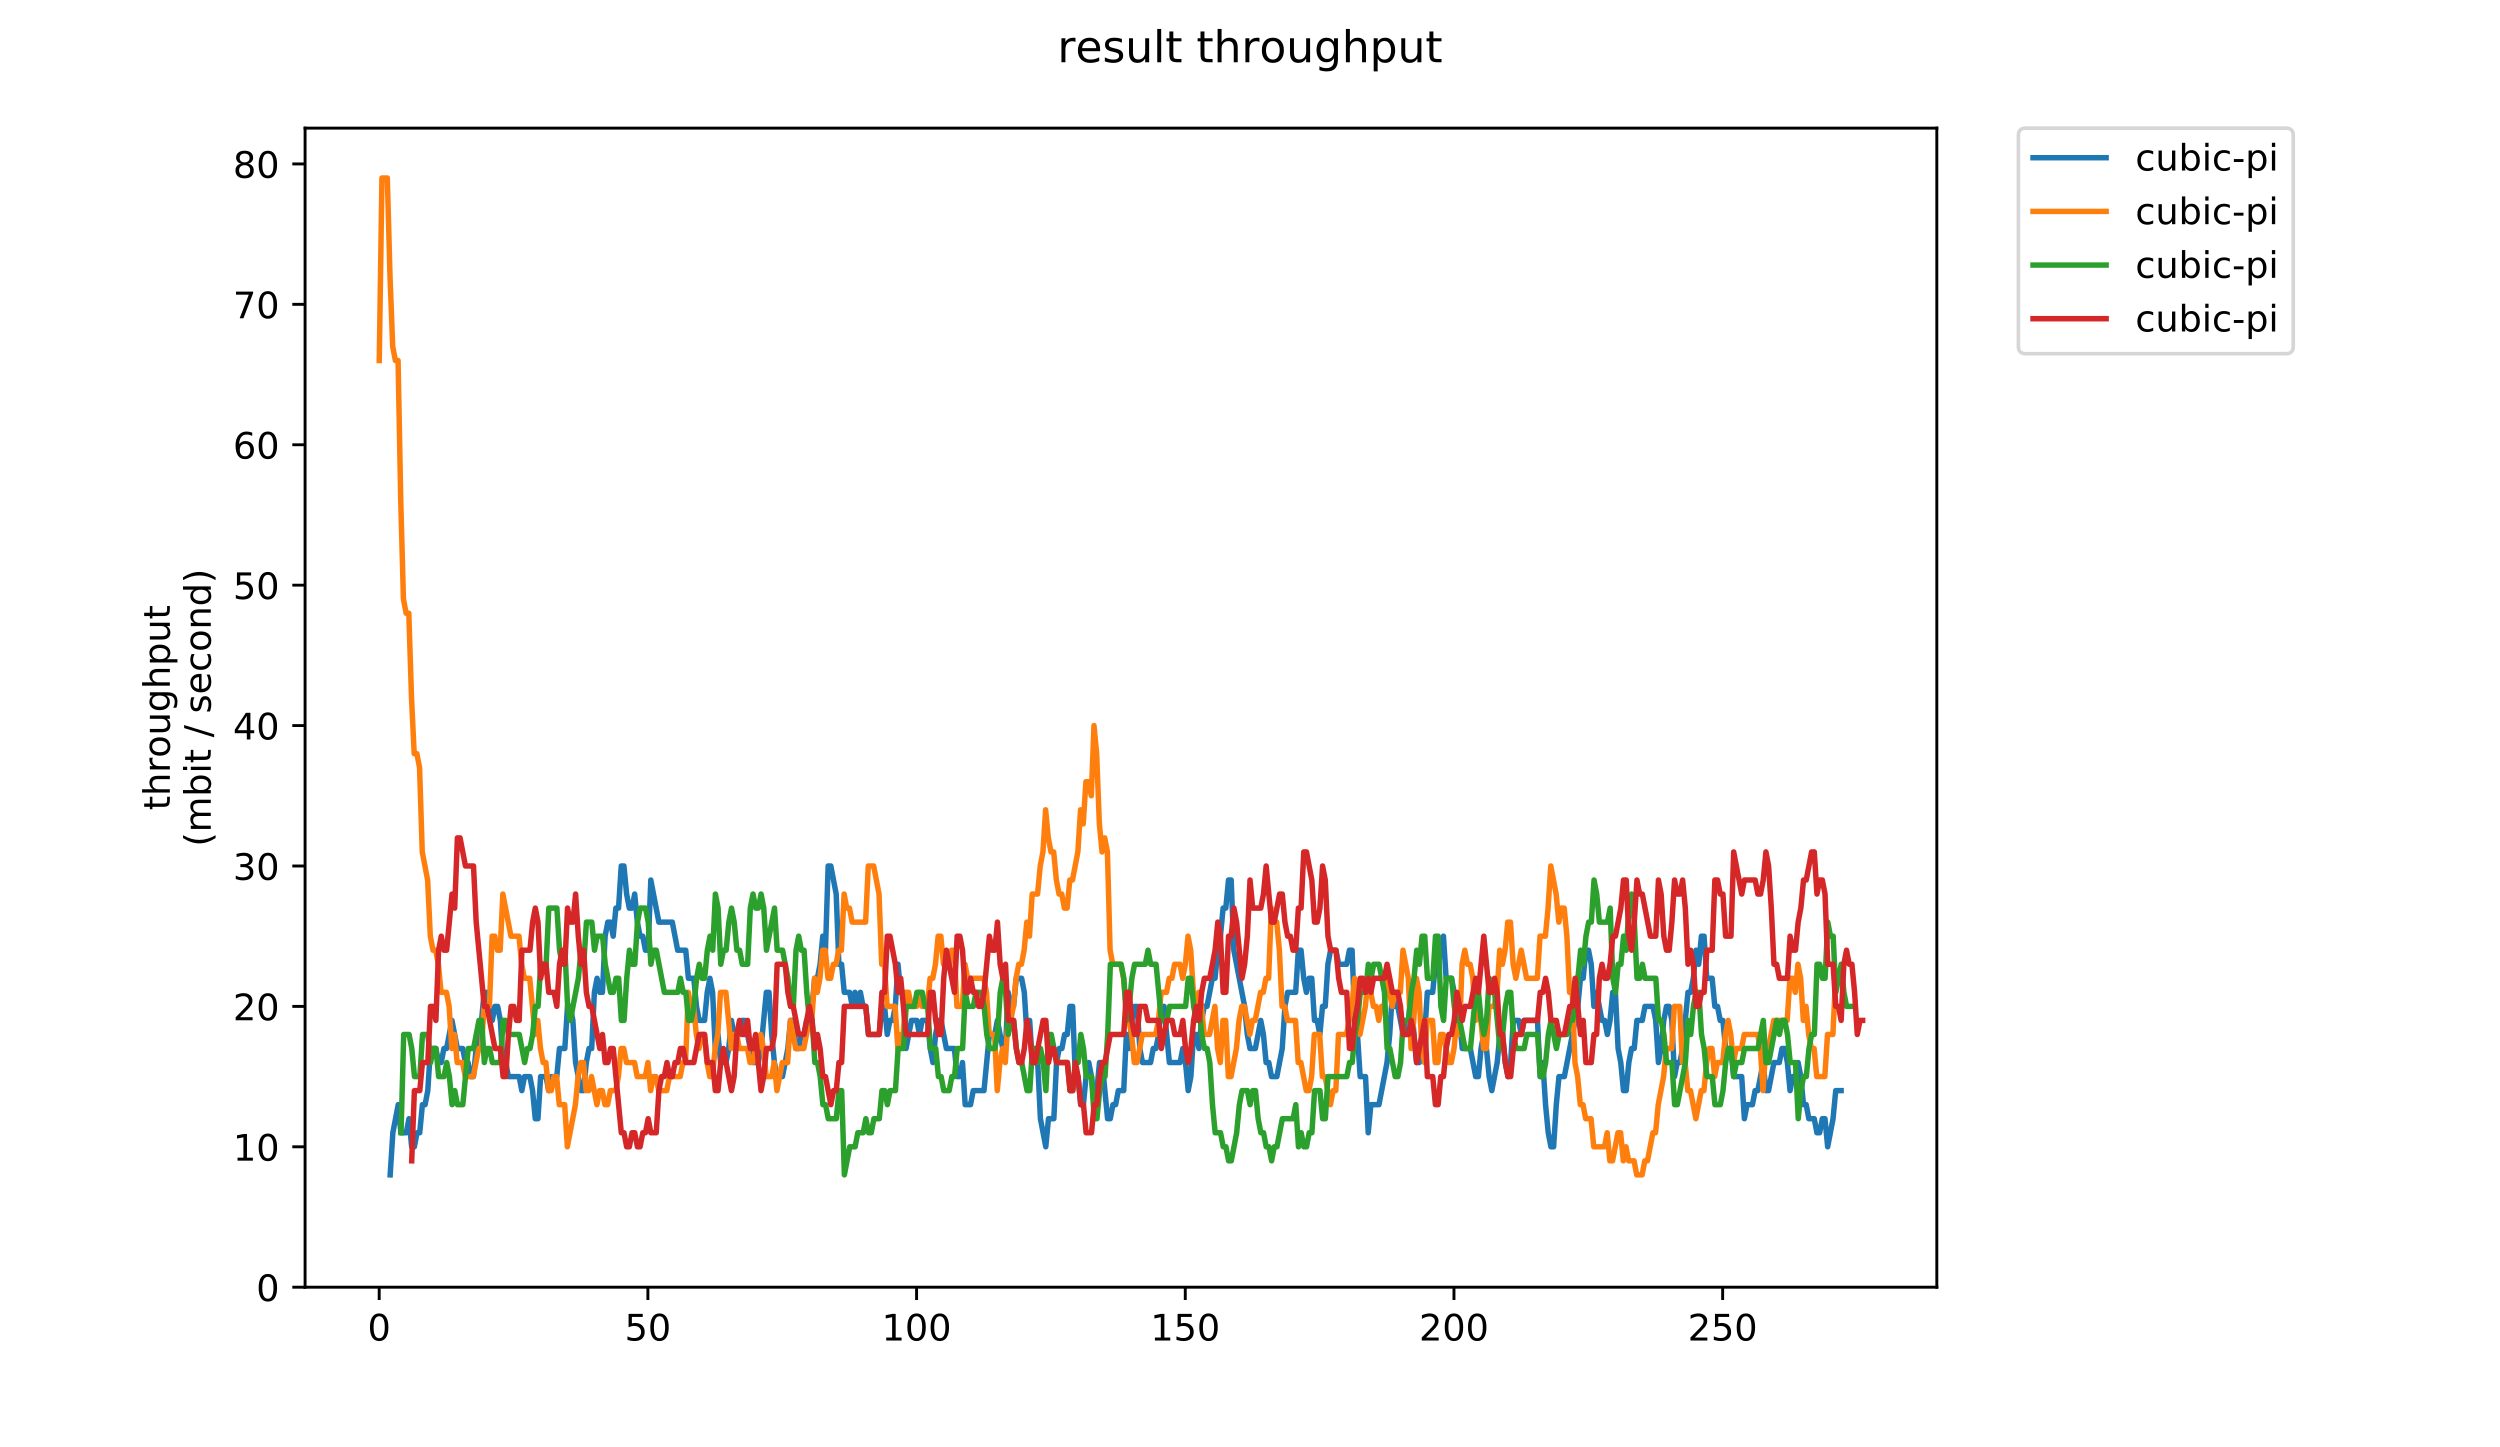 <?xml version="1.0" encoding="utf-8" standalone="no"?>
<!DOCTYPE svg PUBLIC "-//W3C//DTD SVG 1.1//EN"
  "http://www.w3.org/Graphics/SVG/1.1/DTD/svg11.dtd">
<!-- Created with matplotlib (https://matplotlib.org/) -->
<svg height="396pt" version="1.1" viewBox="0 0 684 396" width="684pt" xmlns="http://www.w3.org/2000/svg" xmlns:xlink="http://www.w3.org/1999/xlink">
 <defs>
  <style type="text/css">
*{stroke-linecap:butt;stroke-linejoin:round;}
  </style>
 </defs>
 <g id="figure_1">
  <g id="patch_1">
   <path d="M 0 396 
L 684 396 
L 684 0 
L 0 0 
z
" style="fill:#ffffff;"/>
  </g>
  <g id="axes_1">
   <g id="patch_2">
    <path d="M 83.472 352.174 
L 529.913 352.174 
L 529.913 35.062 
L 83.472 35.062 
z
" style="fill:#ffffff;"/>
   </g>
   <g id="matplotlib.axis_1">
    <g id="xtick_1">
     <g id="line2d_1">
      <defs>
       <path d="M 0 0 
L 0 3.5 
" id="m58ebc5bfa3" style="stroke:#000000;stroke-width:0.8;"/>
      </defs>
      <g>
       <use style="stroke:#000000;stroke-width:0.8;" x="103.747" xlink:href="#m58ebc5bfa3" y="352.174"/>
      </g>
     </g>
     <g id="text_1">
      <!-- 0 -->
      <defs>
       <path d="M 31.781 66.406 
Q 24.172 66.406 20.328 58.906 
Q 16.5 51.422 16.5 36.375 
Q 16.5 21.391 20.328 13.891 
Q 24.172 6.391 31.781 6.391 
Q 39.453 6.391 43.281 13.891 
Q 47.125 21.391 47.125 36.375 
Q 47.125 51.422 43.281 58.906 
Q 39.453 66.406 31.781 66.406 
z
M 31.781 74.219 
Q 44.047 74.219 50.516 64.516 
Q 56.984 54.828 56.984 36.375 
Q 56.984 17.969 50.516 8.266 
Q 44.047 -1.422 31.781 -1.422 
Q 19.531 -1.422 13.062 8.266 
Q 6.594 17.969 6.594 36.375 
Q 6.594 54.828 13.062 64.516 
Q 19.531 74.219 31.781 74.219 
z
" id="DejaVuSans-48"/>
      </defs>
      <g transform="translate(100.566 366.773)scale(0.1 -0.1)">
       <use xlink:href="#DejaVuSans-48"/>
      </g>
     </g>
    </g>
    <g id="xtick_2">
     <g id="line2d_2">
      <g>
       <use style="stroke:#000000;stroke-width:0.8;" x="177.262" xlink:href="#m58ebc5bfa3" y="352.174"/>
      </g>
     </g>
     <g id="text_2">
      <!-- 50 -->
      <defs>
       <path d="M 10.797 72.906 
L 49.516 72.906 
L 49.516 64.594 
L 19.828 64.594 
L 19.828 46.734 
Q 21.969 47.469 24.109 47.828 
Q 26.266 48.188 28.422 48.188 
Q 40.625 48.188 47.75 41.5 
Q 54.891 34.812 54.891 23.391 
Q 54.891 11.625 47.562 5.094 
Q 40.234 -1.422 26.906 -1.422 
Q 22.312 -1.422 17.547 -0.641 
Q 12.797 0.141 7.719 1.703 
L 7.719 11.625 
Q 12.109 9.234 16.797 8.062 
Q 21.484 6.891 26.703 6.891 
Q 35.156 6.891 40.078 11.328 
Q 45.016 15.766 45.016 23.391 
Q 45.016 31 40.078 35.438 
Q 35.156 39.891 26.703 39.891 
Q 22.75 39.891 18.812 39.016 
Q 14.891 38.141 10.797 36.281 
z
" id="DejaVuSans-53"/>
      </defs>
      <g transform="translate(170.899 366.773)scale(0.1 -0.1)">
       <use xlink:href="#DejaVuSans-53"/>
       <use x="63.623" xlink:href="#DejaVuSans-48"/>
      </g>
     </g>
    </g>
    <g id="xtick_3">
     <g id="line2d_3">
      <g>
       <use style="stroke:#000000;stroke-width:0.8;" x="250.776" xlink:href="#m58ebc5bfa3" y="352.174"/>
      </g>
     </g>
     <g id="text_3">
      <!-- 100 -->
      <defs>
       <path d="M 12.406 8.297 
L 28.516 8.297 
L 28.516 63.922 
L 10.984 60.406 
L 10.984 69.391 
L 28.422 72.906 
L 38.281 72.906 
L 38.281 8.297 
L 54.391 8.297 
L 54.391 0 
L 12.406 0 
z
" id="DejaVuSans-49"/>
      </defs>
      <g transform="translate(241.232 366.773)scale(0.1 -0.1)">
       <use xlink:href="#DejaVuSans-49"/>
       <use x="63.623" xlink:href="#DejaVuSans-48"/>
       <use x="127.246" xlink:href="#DejaVuSans-48"/>
      </g>
     </g>
    </g>
    <g id="xtick_4">
     <g id="line2d_4">
      <g>
       <use style="stroke:#000000;stroke-width:0.8;" x="324.291" xlink:href="#m58ebc5bfa3" y="352.174"/>
      </g>
     </g>
     <g id="text_4">
      <!-- 150 -->
      <g transform="translate(314.747 366.773)scale(0.1 -0.1)">
       <use xlink:href="#DejaVuSans-49"/>
       <use x="63.623" xlink:href="#DejaVuSans-53"/>
       <use x="127.246" xlink:href="#DejaVuSans-48"/>
      </g>
     </g>
    </g>
    <g id="xtick_5">
     <g id="line2d_5">
      <g>
       <use style="stroke:#000000;stroke-width:0.8;" x="397.805" xlink:href="#m58ebc5bfa3" y="352.174"/>
      </g>
     </g>
     <g id="text_5">
      <!-- 200 -->
      <defs>
       <path d="M 19.188 8.297 
L 53.609 8.297 
L 53.609 0 
L 7.328 0 
L 7.328 8.297 
Q 12.938 14.109 22.625 23.891 
Q 32.328 33.688 34.812 36.531 
Q 39.547 41.844 41.422 45.531 
Q 43.312 49.219 43.312 52.781 
Q 43.312 58.594 39.234 62.25 
Q 35.156 65.922 28.609 65.922 
Q 23.969 65.922 18.812 64.312 
Q 13.672 62.703 7.812 59.422 
L 7.812 69.391 
Q 13.766 71.781 18.938 73 
Q 24.125 74.219 28.422 74.219 
Q 39.75 74.219 46.484 68.547 
Q 53.219 62.891 53.219 53.422 
Q 53.219 48.922 51.531 44.891 
Q 49.859 40.875 45.406 35.406 
Q 44.188 33.984 37.641 27.219 
Q 31.109 20.453 19.188 8.297 
z
" id="DejaVuSans-50"/>
      </defs>
      <g transform="translate(388.261 366.773)scale(0.1 -0.1)">
       <use xlink:href="#DejaVuSans-50"/>
       <use x="63.623" xlink:href="#DejaVuSans-48"/>
       <use x="127.246" xlink:href="#DejaVuSans-48"/>
      </g>
     </g>
    </g>
    <g id="xtick_6">
     <g id="line2d_6">
      <g>
       <use style="stroke:#000000;stroke-width:0.8;" x="471.319" xlink:href="#m58ebc5bfa3" y="352.174"/>
      </g>
     </g>
     <g id="text_6">
      <!-- 250 -->
      <g transform="translate(461.775 366.773)scale(0.1 -0.1)">
       <use xlink:href="#DejaVuSans-50"/>
       <use x="63.623" xlink:href="#DejaVuSans-53"/>
       <use x="127.246" xlink:href="#DejaVuSans-48"/>
      </g>
     </g>
    </g>
   </g>
   <g id="matplotlib.axis_2">
    <g id="ytick_1">
     <g id="line2d_7">
      <defs>
       <path d="M 0 0 
L -3.5 0 
" id="m50d68ee717" style="stroke:#000000;stroke-width:0.8;"/>
      </defs>
      <g>
       <use style="stroke:#000000;stroke-width:0.8;" x="83.472" xlink:href="#m50d68ee717" y="352.174"/>
      </g>
     </g>
     <g id="text_7">
      <!-- 0 -->
      <g transform="translate(70.11 355.973)scale(0.1 -0.1)">
       <use xlink:href="#DejaVuSans-48"/>
      </g>
     </g>
    </g>
    <g id="ytick_2">
     <g id="line2d_8">
      <g>
       <use style="stroke:#000000;stroke-width:0.8;" x="83.472" xlink:href="#m50d68ee717" y="313.76"/>
      </g>
     </g>
     <g id="text_8">
      <!-- 10 -->
      <g transform="translate(63.747 317.559)scale(0.1 -0.1)">
       <use xlink:href="#DejaVuSans-49"/>
       <use x="63.623" xlink:href="#DejaVuSans-48"/>
      </g>
     </g>
    </g>
    <g id="ytick_3">
     <g id="line2d_9">
      <g>
       <use style="stroke:#000000;stroke-width:0.8;" x="83.472" xlink:href="#m50d68ee717" y="275.345"/>
      </g>
     </g>
     <g id="text_9">
      <!-- 20 -->
      <g transform="translate(63.747 279.144)scale(0.1 -0.1)">
       <use xlink:href="#DejaVuSans-50"/>
       <use x="63.623" xlink:href="#DejaVuSans-48"/>
      </g>
     </g>
    </g>
    <g id="ytick_4">
     <g id="line2d_10">
      <g>
       <use style="stroke:#000000;stroke-width:0.8;" x="83.472" xlink:href="#m50d68ee717" y="236.931"/>
      </g>
     </g>
     <g id="text_10">
      <!-- 30 -->
      <defs>
       <path d="M 40.578 39.312 
Q 47.656 37.797 51.625 33 
Q 55.609 28.219 55.609 21.188 
Q 55.609 10.406 48.188 4.484 
Q 40.766 -1.422 27.094 -1.422 
Q 22.516 -1.422 17.656 -0.516 
Q 12.797 0.391 7.625 2.203 
L 7.625 11.719 
Q 11.719 9.328 16.594 8.109 
Q 21.484 6.891 26.812 6.891 
Q 36.078 6.891 40.938 10.547 
Q 45.797 14.203 45.797 21.188 
Q 45.797 27.641 41.281 31.266 
Q 36.766 34.906 28.719 34.906 
L 20.219 34.906 
L 20.219 43.016 
L 29.109 43.016 
Q 36.375 43.016 40.234 45.922 
Q 44.094 48.828 44.094 54.297 
Q 44.094 59.906 40.109 62.906 
Q 36.141 65.922 28.719 65.922 
Q 24.656 65.922 20.016 65.031 
Q 15.375 64.156 9.812 62.312 
L 9.812 71.094 
Q 15.438 72.656 20.344 73.438 
Q 25.25 74.219 29.594 74.219 
Q 40.828 74.219 47.359 69.109 
Q 53.906 64.016 53.906 55.328 
Q 53.906 49.266 50.438 45.094 
Q 46.969 40.922 40.578 39.312 
z
" id="DejaVuSans-51"/>
      </defs>
      <g transform="translate(63.747 240.73)scale(0.1 -0.1)">
       <use xlink:href="#DejaVuSans-51"/>
       <use x="63.623" xlink:href="#DejaVuSans-48"/>
      </g>
     </g>
    </g>
    <g id="ytick_5">
     <g id="line2d_11">
      <g>
       <use style="stroke:#000000;stroke-width:0.8;" x="83.472" xlink:href="#m50d68ee717" y="198.516"/>
      </g>
     </g>
     <g id="text_11">
      <!-- 40 -->
      <defs>
       <path d="M 37.797 64.312 
L 12.891 25.391 
L 37.797 25.391 
z
M 35.203 72.906 
L 47.609 72.906 
L 47.609 25.391 
L 58.016 25.391 
L 58.016 17.188 
L 47.609 17.188 
L 47.609 0 
L 37.797 0 
L 37.797 17.188 
L 4.891 17.188 
L 4.891 26.703 
z
" id="DejaVuSans-52"/>
      </defs>
      <g transform="translate(63.747 202.315)scale(0.1 -0.1)">
       <use xlink:href="#DejaVuSans-52"/>
       <use x="63.623" xlink:href="#DejaVuSans-48"/>
      </g>
     </g>
    </g>
    <g id="ytick_6">
     <g id="line2d_12">
      <g>
       <use style="stroke:#000000;stroke-width:0.8;" x="83.472" xlink:href="#m50d68ee717" y="160.102"/>
      </g>
     </g>
     <g id="text_12">
      <!-- 50 -->
      <g transform="translate(63.747 163.901)scale(0.1 -0.1)">
       <use xlink:href="#DejaVuSans-53"/>
       <use x="63.623" xlink:href="#DejaVuSans-48"/>
      </g>
     </g>
    </g>
    <g id="ytick_7">
     <g id="line2d_13">
      <g>
       <use style="stroke:#000000;stroke-width:0.8;" x="83.472" xlink:href="#m50d68ee717" y="121.687"/>
      </g>
     </g>
     <g id="text_13">
      <!-- 60 -->
      <defs>
       <path d="M 33.016 40.375 
Q 26.375 40.375 22.484 35.828 
Q 18.609 31.297 18.609 23.391 
Q 18.609 15.531 22.484 10.953 
Q 26.375 6.391 33.016 6.391 
Q 39.656 6.391 43.531 10.953 
Q 47.406 15.531 47.406 23.391 
Q 47.406 31.297 43.531 35.828 
Q 39.656 40.375 33.016 40.375 
z
M 52.594 71.297 
L 52.594 62.312 
Q 48.875 64.062 45.094 64.984 
Q 41.312 65.922 37.594 65.922 
Q 27.828 65.922 22.672 59.328 
Q 17.531 52.734 16.797 39.406 
Q 19.672 43.656 24.016 45.922 
Q 28.375 48.188 33.594 48.188 
Q 44.578 48.188 50.953 41.516 
Q 57.328 34.859 57.328 23.391 
Q 57.328 12.156 50.688 5.359 
Q 44.047 -1.422 33.016 -1.422 
Q 20.359 -1.422 13.672 8.266 
Q 6.984 17.969 6.984 36.375 
Q 6.984 53.656 15.188 63.938 
Q 23.391 74.219 37.203 74.219 
Q 40.922 74.219 44.703 73.484 
Q 48.484 72.75 52.594 71.297 
z
" id="DejaVuSans-54"/>
      </defs>
      <g transform="translate(63.747 125.486)scale(0.1 -0.1)">
       <use xlink:href="#DejaVuSans-54"/>
       <use x="63.623" xlink:href="#DejaVuSans-48"/>
      </g>
     </g>
    </g>
    <g id="ytick_8">
     <g id="line2d_14">
      <g>
       <use style="stroke:#000000;stroke-width:0.8;" x="83.472" xlink:href="#m50d68ee717" y="83.273"/>
      </g>
     </g>
     <g id="text_14">
      <!-- 70 -->
      <defs>
       <path d="M 8.203 72.906 
L 55.078 72.906 
L 55.078 68.703 
L 28.609 0 
L 18.312 0 
L 43.219 64.594 
L 8.203 64.594 
z
" id="DejaVuSans-55"/>
      </defs>
      <g transform="translate(63.747 87.072)scale(0.1 -0.1)">
       <use xlink:href="#DejaVuSans-55"/>
       <use x="63.623" xlink:href="#DejaVuSans-48"/>
      </g>
     </g>
    </g>
    <g id="ytick_9">
     <g id="line2d_15">
      <g>
       <use style="stroke:#000000;stroke-width:0.8;" x="83.472" xlink:href="#m50d68ee717" y="44.858"/>
      </g>
     </g>
     <g id="text_15">
      <!-- 80 -->
      <defs>
       <path d="M 31.781 34.625 
Q 24.75 34.625 20.719 30.859 
Q 16.703 27.094 16.703 20.516 
Q 16.703 13.922 20.719 10.156 
Q 24.75 6.391 31.781 6.391 
Q 38.812 6.391 42.859 10.172 
Q 46.922 13.969 46.922 20.516 
Q 46.922 27.094 42.891 30.859 
Q 38.875 34.625 31.781 34.625 
z
M 21.922 38.812 
Q 15.578 40.375 12.031 44.719 
Q 8.5 49.078 8.5 55.328 
Q 8.5 64.062 14.719 69.141 
Q 20.953 74.219 31.781 74.219 
Q 42.672 74.219 48.875 69.141 
Q 55.078 64.062 55.078 55.328 
Q 55.078 49.078 51.531 44.719 
Q 48 40.375 41.703 38.812 
Q 48.828 37.156 52.797 32.312 
Q 56.781 27.484 56.781 20.516 
Q 56.781 9.906 50.312 4.234 
Q 43.844 -1.422 31.781 -1.422 
Q 19.734 -1.422 13.25 4.234 
Q 6.781 9.906 6.781 20.516 
Q 6.781 27.484 10.781 32.312 
Q 14.797 37.156 21.922 38.812 
z
M 18.312 54.391 
Q 18.312 48.734 21.844 45.562 
Q 25.391 42.391 31.781 42.391 
Q 38.141 42.391 41.719 45.562 
Q 45.312 48.734 45.312 54.391 
Q 45.312 60.062 41.719 63.234 
Q 38.141 66.406 31.781 66.406 
Q 25.391 66.406 21.844 63.234 
Q 18.312 60.062 18.312 54.391 
z
" id="DejaVuSans-56"/>
      </defs>
      <g transform="translate(63.747 48.657)scale(0.1 -0.1)">
       <use xlink:href="#DejaVuSans-56"/>
       <use x="63.623" xlink:href="#DejaVuSans-48"/>
      </g>
     </g>
    </g>
    <g id="text_16">
     <!-- throughput -->
     <defs>
      <path d="M 18.312 70.219 
L 18.312 54.688 
L 36.812 54.688 
L 36.812 47.703 
L 18.312 47.703 
L 18.312 18.016 
Q 18.312 11.328 20.141 9.422 
Q 21.969 7.516 27.594 7.516 
L 36.812 7.516 
L 36.812 0 
L 27.594 0 
Q 17.188 0 13.234 3.875 
Q 9.281 7.766 9.281 18.016 
L 9.281 47.703 
L 2.688 47.703 
L 2.688 54.688 
L 9.281 54.688 
L 9.281 70.219 
z
" id="DejaVuSans-116"/>
      <path d="M 54.891 33.016 
L 54.891 0 
L 45.906 0 
L 45.906 32.719 
Q 45.906 40.484 42.875 44.328 
Q 39.844 48.188 33.797 48.188 
Q 26.516 48.188 22.312 43.547 
Q 18.109 38.922 18.109 30.906 
L 18.109 0 
L 9.078 0 
L 9.078 75.984 
L 18.109 75.984 
L 18.109 46.188 
Q 21.344 51.125 25.703 53.562 
Q 30.078 56 35.797 56 
Q 45.219 56 50.047 50.172 
Q 54.891 44.344 54.891 33.016 
z
" id="DejaVuSans-104"/>
      <path d="M 41.109 46.297 
Q 39.594 47.172 37.812 47.578 
Q 36.031 48 33.891 48 
Q 26.266 48 22.188 43.047 
Q 18.109 38.094 18.109 28.812 
L 18.109 0 
L 9.078 0 
L 9.078 54.688 
L 18.109 54.688 
L 18.109 46.188 
Q 20.953 51.172 25.484 53.578 
Q 30.031 56 36.531 56 
Q 37.453 56 38.578 55.875 
Q 39.703 55.766 41.062 55.516 
z
" id="DejaVuSans-114"/>
      <path d="M 30.609 48.391 
Q 23.391 48.391 19.188 42.75 
Q 14.984 37.109 14.984 27.297 
Q 14.984 17.484 19.156 11.844 
Q 23.344 6.203 30.609 6.203 
Q 37.797 6.203 41.984 11.859 
Q 46.188 17.531 46.188 27.297 
Q 46.188 37.016 41.984 42.703 
Q 37.797 48.391 30.609 48.391 
z
M 30.609 56 
Q 42.328 56 49.016 48.375 
Q 55.719 40.766 55.719 27.297 
Q 55.719 13.875 49.016 6.219 
Q 42.328 -1.422 30.609 -1.422 
Q 18.844 -1.422 12.172 6.219 
Q 5.516 13.875 5.516 27.297 
Q 5.516 40.766 12.172 48.375 
Q 18.844 56 30.609 56 
z
" id="DejaVuSans-111"/>
      <path d="M 8.5 21.578 
L 8.5 54.688 
L 17.484 54.688 
L 17.484 21.922 
Q 17.484 14.156 20.5 10.266 
Q 23.531 6.391 29.594 6.391 
Q 36.859 6.391 41.078 11.031 
Q 45.312 15.672 45.312 23.688 
L 45.312 54.688 
L 54.297 54.688 
L 54.297 0 
L 45.312 0 
L 45.312 8.406 
Q 42.047 3.422 37.719 1 
Q 33.406 -1.422 27.688 -1.422 
Q 18.266 -1.422 13.375 4.438 
Q 8.5 10.297 8.5 21.578 
z
M 31.109 56 
z
" id="DejaVuSans-117"/>
      <path d="M 45.406 27.984 
Q 45.406 37.75 41.375 43.109 
Q 37.359 48.484 30.078 48.484 
Q 22.859 48.484 18.828 43.109 
Q 14.797 37.75 14.797 27.984 
Q 14.797 18.266 18.828 12.891 
Q 22.859 7.516 30.078 7.516 
Q 37.359 7.516 41.375 12.891 
Q 45.406 18.266 45.406 27.984 
z
M 54.391 6.781 
Q 54.391 -7.172 48.188 -13.984 
Q 42 -20.797 29.203 -20.797 
Q 24.469 -20.797 20.266 -20.094 
Q 16.062 -19.391 12.109 -17.922 
L 12.109 -9.188 
Q 16.062 -11.328 19.922 -12.344 
Q 23.781 -13.375 27.781 -13.375 
Q 36.625 -13.375 41.016 -8.766 
Q 45.406 -4.156 45.406 5.172 
L 45.406 9.625 
Q 42.625 4.781 38.281 2.391 
Q 33.938 0 27.875 0 
Q 17.828 0 11.672 7.656 
Q 5.516 15.328 5.516 27.984 
Q 5.516 40.672 11.672 48.328 
Q 17.828 56 27.875 56 
Q 33.938 56 38.281 53.609 
Q 42.625 51.219 45.406 46.391 
L 45.406 54.688 
L 54.391 54.688 
z
" id="DejaVuSans-103"/>
      <path d="M 18.109 8.203 
L 18.109 -20.797 
L 9.078 -20.797 
L 9.078 54.688 
L 18.109 54.688 
L 18.109 46.391 
Q 20.953 51.266 25.266 53.625 
Q 29.594 56 35.594 56 
Q 45.562 56 51.781 48.094 
Q 58.016 40.188 58.016 27.297 
Q 58.016 14.406 51.781 6.484 
Q 45.562 -1.422 35.594 -1.422 
Q 29.594 -1.422 25.266 0.953 
Q 20.953 3.328 18.109 8.203 
z
M 48.688 27.297 
Q 48.688 37.203 44.609 42.844 
Q 40.531 48.484 33.406 48.484 
Q 26.266 48.484 22.188 42.844 
Q 18.109 37.203 18.109 27.297 
Q 18.109 17.391 22.188 11.75 
Q 26.266 6.109 33.406 6.109 
Q 40.531 6.109 44.609 11.75 
Q 48.688 17.391 48.688 27.297 
z
" id="DejaVuSans-112"/>
     </defs>
     <g transform="translate(46.47 221.675)rotate(-90)scale(0.1 -0.1)">
      <use xlink:href="#DejaVuSans-116"/>
      <use x="39.209" xlink:href="#DejaVuSans-104"/>
      <use x="102.588" xlink:href="#DejaVuSans-114"/>
      <use x="143.67" xlink:href="#DejaVuSans-111"/>
      <use x="204.852" xlink:href="#DejaVuSans-117"/>
      <use x="268.23" xlink:href="#DejaVuSans-103"/>
      <use x="331.707" xlink:href="#DejaVuSans-104"/>
      <use x="395.086" xlink:href="#DejaVuSans-112"/>
      <use x="458.562" xlink:href="#DejaVuSans-117"/>
      <use x="521.941" xlink:href="#DejaVuSans-116"/>
     </g>
     <!-- (mbit / second) -->
     <defs>
      <path d="M 31 75.875 
Q 24.469 64.656 21.281 53.656 
Q 18.109 42.672 18.109 31.391 
Q 18.109 20.125 21.312 9.062 
Q 24.516 -2 31 -13.188 
L 23.188 -13.188 
Q 15.875 -1.703 12.234 9.375 
Q 8.594 20.453 8.594 31.391 
Q 8.594 42.281 12.203 53.312 
Q 15.828 64.359 23.188 75.875 
z
" id="DejaVuSans-40"/>
      <path d="M 52 44.188 
Q 55.375 50.25 60.062 53.125 
Q 64.75 56 71.094 56 
Q 79.641 56 84.281 50.016 
Q 88.922 44.047 88.922 33.016 
L 88.922 0 
L 79.891 0 
L 79.891 32.719 
Q 79.891 40.578 77.094 44.375 
Q 74.312 48.188 68.609 48.188 
Q 61.625 48.188 57.562 43.547 
Q 53.516 38.922 53.516 30.906 
L 53.516 0 
L 44.484 0 
L 44.484 32.719 
Q 44.484 40.625 41.703 44.406 
Q 38.922 48.188 33.109 48.188 
Q 26.219 48.188 22.156 43.531 
Q 18.109 38.875 18.109 30.906 
L 18.109 0 
L 9.078 0 
L 9.078 54.688 
L 18.109 54.688 
L 18.109 46.188 
Q 21.188 51.219 25.484 53.609 
Q 29.781 56 35.688 56 
Q 41.656 56 45.828 52.969 
Q 50 49.953 52 44.188 
z
" id="DejaVuSans-109"/>
      <path d="M 48.688 27.297 
Q 48.688 37.203 44.609 42.844 
Q 40.531 48.484 33.406 48.484 
Q 26.266 48.484 22.188 42.844 
Q 18.109 37.203 18.109 27.297 
Q 18.109 17.391 22.188 11.75 
Q 26.266 6.109 33.406 6.109 
Q 40.531 6.109 44.609 11.75 
Q 48.688 17.391 48.688 27.297 
z
M 18.109 46.391 
Q 20.953 51.266 25.266 53.625 
Q 29.594 56 35.594 56 
Q 45.562 56 51.781 48.094 
Q 58.016 40.188 58.016 27.297 
Q 58.016 14.406 51.781 6.484 
Q 45.562 -1.422 35.594 -1.422 
Q 29.594 -1.422 25.266 0.953 
Q 20.953 3.328 18.109 8.203 
L 18.109 0 
L 9.078 0 
L 9.078 75.984 
L 18.109 75.984 
z
" id="DejaVuSans-98"/>
      <path d="M 9.422 54.688 
L 18.406 54.688 
L 18.406 0 
L 9.422 0 
z
M 9.422 75.984 
L 18.406 75.984 
L 18.406 64.594 
L 9.422 64.594 
z
" id="DejaVuSans-105"/>
      <path id="DejaVuSans-32"/>
      <path d="M 25.391 72.906 
L 33.688 72.906 
L 8.297 -9.281 
L 0 -9.281 
z
" id="DejaVuSans-47"/>
      <path d="M 44.281 53.078 
L 44.281 44.578 
Q 40.484 46.531 36.375 47.5 
Q 32.281 48.484 27.875 48.484 
Q 21.188 48.484 17.844 46.438 
Q 14.5 44.391 14.5 40.281 
Q 14.5 37.156 16.891 35.375 
Q 19.281 33.594 26.516 31.984 
L 29.594 31.297 
Q 39.156 29.25 43.188 25.516 
Q 47.219 21.781 47.219 15.094 
Q 47.219 7.469 41.188 3.016 
Q 35.156 -1.422 24.609 -1.422 
Q 20.219 -1.422 15.453 -0.562 
Q 10.688 0.297 5.422 2 
L 5.422 11.281 
Q 10.406 8.688 15.234 7.391 
Q 20.062 6.109 24.812 6.109 
Q 31.156 6.109 34.562 8.281 
Q 37.984 10.453 37.984 14.406 
Q 37.984 18.062 35.516 20.016 
Q 33.062 21.969 24.703 23.781 
L 21.578 24.516 
Q 13.234 26.266 9.516 29.906 
Q 5.812 33.547 5.812 39.891 
Q 5.812 47.609 11.281 51.797 
Q 16.75 56 26.812 56 
Q 31.781 56 36.172 55.266 
Q 40.578 54.547 44.281 53.078 
z
" id="DejaVuSans-115"/>
      <path d="M 56.203 29.594 
L 56.203 25.203 
L 14.891 25.203 
Q 15.484 15.922 20.484 11.062 
Q 25.484 6.203 34.422 6.203 
Q 39.594 6.203 44.453 7.469 
Q 49.312 8.734 54.109 11.281 
L 54.109 2.781 
Q 49.266 0.734 44.188 -0.344 
Q 39.109 -1.422 33.891 -1.422 
Q 20.797 -1.422 13.156 6.188 
Q 5.516 13.812 5.516 26.812 
Q 5.516 40.234 12.766 48.109 
Q 20.016 56 32.328 56 
Q 43.359 56 49.781 48.891 
Q 56.203 41.797 56.203 29.594 
z
M 47.219 32.234 
Q 47.125 39.594 43.094 43.984 
Q 39.062 48.391 32.422 48.391 
Q 24.906 48.391 20.391 44.141 
Q 15.875 39.891 15.188 32.172 
z
" id="DejaVuSans-101"/>
      <path d="M 48.781 52.594 
L 48.781 44.188 
Q 44.969 46.297 41.141 47.344 
Q 37.312 48.391 33.406 48.391 
Q 24.656 48.391 19.812 42.844 
Q 14.984 37.312 14.984 27.297 
Q 14.984 17.281 19.812 11.734 
Q 24.656 6.203 33.406 6.203 
Q 37.312 6.203 41.141 7.25 
Q 44.969 8.297 48.781 10.406 
L 48.781 2.094 
Q 45.016 0.344 40.984 -0.531 
Q 36.969 -1.422 32.422 -1.422 
Q 20.062 -1.422 12.781 6.344 
Q 5.516 14.109 5.516 27.297 
Q 5.516 40.672 12.859 48.328 
Q 20.219 56 33.016 56 
Q 37.156 56 41.109 55.141 
Q 45.062 54.297 48.781 52.594 
z
" id="DejaVuSans-99"/>
      <path d="M 54.891 33.016 
L 54.891 0 
L 45.906 0 
L 45.906 32.719 
Q 45.906 40.484 42.875 44.328 
Q 39.844 48.188 33.797 48.188 
Q 26.516 48.188 22.312 43.547 
Q 18.109 38.922 18.109 30.906 
L 18.109 0 
L 9.078 0 
L 9.078 54.688 
L 18.109 54.688 
L 18.109 46.188 
Q 21.344 51.125 25.703 53.562 
Q 30.078 56 35.797 56 
Q 45.219 56 50.047 50.172 
Q 54.891 44.344 54.891 33.016 
z
" id="DejaVuSans-110"/>
      <path d="M 45.406 46.391 
L 45.406 75.984 
L 54.391 75.984 
L 54.391 0 
L 45.406 0 
L 45.406 8.203 
Q 42.578 3.328 38.25 0.953 
Q 33.938 -1.422 27.875 -1.422 
Q 17.969 -1.422 11.734 6.484 
Q 5.516 14.406 5.516 27.297 
Q 5.516 40.188 11.734 48.094 
Q 17.969 56 27.875 56 
Q 33.938 56 38.25 53.625 
Q 42.578 51.266 45.406 46.391 
z
M 14.797 27.297 
Q 14.797 17.391 18.875 11.75 
Q 22.953 6.109 30.078 6.109 
Q 37.203 6.109 41.297 11.75 
Q 45.406 17.391 45.406 27.297 
Q 45.406 37.203 41.297 42.844 
Q 37.203 48.484 30.078 48.484 
Q 22.953 48.484 18.875 42.844 
Q 14.797 37.203 14.797 27.297 
z
" id="DejaVuSans-100"/>
      <path d="M 8.016 75.875 
L 15.828 75.875 
Q 23.141 64.359 26.781 53.312 
Q 30.422 42.281 30.422 31.391 
Q 30.422 20.453 26.781 9.375 
Q 23.141 -1.703 15.828 -13.188 
L 8.016 -13.188 
Q 14.5 -2 17.703 9.062 
Q 20.906 20.125 20.906 31.391 
Q 20.906 42.672 17.703 53.656 
Q 14.5 64.656 8.016 75.875 
z
" id="DejaVuSans-41"/>
     </defs>
     <g transform="translate(57.668 231.609)rotate(-90)scale(0.1 -0.1)">
      <use xlink:href="#DejaVuSans-40"/>
      <use x="39.014" xlink:href="#DejaVuSans-109"/>
      <use x="136.426" xlink:href="#DejaVuSans-98"/>
      <use x="199.902" xlink:href="#DejaVuSans-105"/>
      <use x="227.686" xlink:href="#DejaVuSans-116"/>
      <use x="266.895" xlink:href="#DejaVuSans-32"/>
      <use x="298.682" xlink:href="#DejaVuSans-47"/>
      <use x="332.373" xlink:href="#DejaVuSans-32"/>
      <use x="364.16" xlink:href="#DejaVuSans-115"/>
      <use x="416.26" xlink:href="#DejaVuSans-101"/>
      <use x="477.783" xlink:href="#DejaVuSans-99"/>
      <use x="532.764" xlink:href="#DejaVuSans-111"/>
      <use x="593.945" xlink:href="#DejaVuSans-110"/>
      <use x="657.324" xlink:href="#DejaVuSans-100"/>
      <use x="720.801" xlink:href="#DejaVuSans-41"/>
     </g>
    </g>
   </g>
   <g id="line2d_16">
    <path clip-path="url(#pf8b368e981)" d="M 106.75 321.443 
L 107.485 309.918 
L 108.955 302.235 
L 109.69 309.918 
L 111.161 309.918 
L 111.896 306.077 
L 112.631 313.76 
L 113.366 313.76 
L 114.101 309.918 
L 114.836 309.918 
L 115.572 302.235 
L 116.307 302.235 
L 117.042 298.394 
L 117.777 286.87 
L 119.247 286.87 
L 119.982 290.711 
L 120.718 290.711 
L 121.453 286.87 
L 122.188 286.87 
L 123.658 279.187 
L 125.128 286.87 
L 126.599 286.87 
L 127.334 290.711 
L 128.069 290.711 
L 128.804 294.552 
L 129.539 294.552 
L 130.274 286.87 
L 131.745 279.187 
L 132.48 271.504 
L 133.215 271.504 
L 134.685 279.187 
L 135.42 275.345 
L 136.156 275.345 
L 136.891 279.187 
L 137.626 290.711 
L 138.361 290.711 
L 139.096 294.552 
L 142.037 294.552 
L 142.772 298.394 
L 143.507 294.552 
L 144.977 294.552 
L 145.712 298.394 
L 146.448 306.077 
L 147.183 306.077 
L 147.918 294.552 
L 149.388 294.552 
L 150.123 298.394 
L 150.858 294.552 
L 152.329 294.552 
L 153.064 286.87 
L 154.534 286.87 
L 155.269 275.345 
L 156.004 275.345 
L 156.74 279.187 
L 157.475 290.711 
L 158.945 298.394 
L 159.68 298.394 
L 160.415 290.711 
L 161.15 286.87 
L 161.886 286.87 
L 162.621 271.504 
L 163.356 267.662 
L 164.091 271.504 
L 164.826 271.504 
L 165.561 256.138 
L 166.296 252.296 
L 167.032 252.296 
L 167.767 256.138 
L 168.502 248.455 
L 169.237 248.455 
L 169.972 236.931 
L 170.707 236.931 
L 171.442 244.614 
L 172.178 248.455 
L 172.913 248.455 
L 173.648 244.614 
L 174.383 252.296 
L 175.118 256.138 
L 175.853 256.138 
L 176.588 259.979 
L 177.324 259.979 
L 178.059 240.772 
L 180.264 252.296 
L 183.94 252.296 
L 185.41 259.979 
L 187.616 259.979 
L 188.351 267.662 
L 189.821 267.662 
L 190.556 275.345 
L 191.291 279.187 
L 192.762 279.187 
L 193.497 271.504 
L 194.232 267.662 
L 194.967 271.504 
L 195.702 286.87 
L 196.437 283.028 
L 197.172 290.711 
L 198.643 290.711 
L 199.378 286.87 
L 200.113 279.187 
L 200.848 283.028 
L 202.318 283.028 
L 203.054 279.187 
L 203.789 279.187 
L 205.994 290.711 
L 207.464 290.711 
L 208.2 286.87 
L 209.67 271.504 
L 210.405 271.504 
L 211.14 283.028 
L 211.875 290.711 
L 212.61 294.552 
L 214.081 294.552 
L 215.551 286.87 
L 216.286 279.187 
L 217.021 279.187 
L 217.756 286.87 
L 218.492 286.87 
L 219.227 283.028 
L 219.962 283.028 
L 220.697 279.187 
L 221.432 279.187 
L 222.167 275.345 
L 222.902 267.662 
L 223.638 267.662 
L 224.373 263.821 
L 225.108 256.138 
L 225.843 259.979 
L 226.578 236.931 
L 227.313 236.931 
L 228.784 244.614 
L 229.519 263.821 
L 230.254 263.821 
L 230.989 271.504 
L 232.459 271.504 
L 233.194 275.345 
L 233.93 271.504 
L 234.665 275.345 
L 235.4 271.504 
L 236.135 275.345 
L 236.87 275.345 
L 237.605 283.028 
L 240.546 283.028 
L 241.281 275.345 
L 242.016 275.345 
L 242.751 283.028 
L 243.486 279.187 
L 244.222 279.187 
L 244.957 275.345 
L 245.692 263.821 
L 246.427 271.504 
L 247.162 271.504 
L 247.897 286.87 
L 249.368 279.187 
L 250.838 279.187 
L 251.573 283.028 
L 252.308 279.187 
L 253.778 279.187 
L 254.514 286.87 
L 255.249 290.711 
L 255.984 283.028 
L 256.719 279.187 
L 257.454 279.187 
L 258.924 286.87 
L 261.13 286.87 
L 261.865 294.552 
L 262.6 294.552 
L 263.335 290.711 
L 264.071 302.235 
L 265.541 302.235 
L 266.276 298.394 
L 269.217 298.394 
L 270.687 283.028 
L 272.157 283.028 
L 272.892 279.187 
L 274.363 286.87 
L 275.098 286.87 
L 275.833 271.504 
L 276.568 275.345 
L 277.303 275.345 
L 278.038 267.662 
L 279.509 267.662 
L 280.244 271.504 
L 280.979 283.028 
L 281.714 279.187 
L 282.449 290.711 
L 283.919 290.711 
L 284.655 306.077 
L 286.125 313.76 
L 286.86 306.077 
L 288.33 306.077 
L 289.065 290.711 
L 289.801 286.87 
L 290.536 286.87 
L 291.271 283.028 
L 292.006 283.028 
L 292.741 275.345 
L 293.476 275.345 
L 294.211 294.552 
L 294.947 294.552 
L 295.682 302.235 
L 296.417 302.235 
L 297.152 294.552 
L 297.887 290.711 
L 298.622 294.552 
L 299.357 302.235 
L 300.093 298.394 
L 300.828 290.711 
L 301.563 290.711 
L 303.033 306.077 
L 303.768 306.077 
L 304.503 302.235 
L 305.239 302.235 
L 305.974 298.394 
L 307.444 298.394 
L 308.179 283.028 
L 308.914 286.87 
L 309.649 279.187 
L 310.385 275.345 
L 311.12 275.345 
L 311.855 286.87 
L 312.59 290.711 
L 314.795 290.711 
L 315.531 286.87 
L 316.266 286.87 
L 317.001 283.028 
L 317.736 275.345 
L 318.471 275.345 
L 319.941 290.711 
L 322.882 290.711 
L 323.617 286.87 
L 324.352 290.711 
L 325.087 298.394 
L 325.823 294.552 
L 326.558 283.028 
L 327.293 283.028 
L 328.028 286.87 
L 328.763 279.187 
L 329.498 275.345 
L 330.233 275.345 
L 331.704 267.662 
L 332.439 267.662 
L 333.174 259.979 
L 333.909 256.138 
L 334.644 248.455 
L 335.379 248.455 
L 336.115 240.772 
L 336.85 240.772 
L 337.585 259.979 
L 340.525 275.345 
L 341.261 283.028 
L 341.996 286.87 
L 343.466 286.87 
L 344.936 279.187 
L 345.671 283.028 
L 346.407 290.711 
L 347.142 290.711 
L 347.877 294.552 
L 349.347 294.552 
L 350.817 286.87 
L 351.553 275.345 
L 352.288 271.504 
L 354.493 271.504 
L 355.228 259.979 
L 355.963 259.979 
L 356.699 267.662 
L 357.434 271.504 
L 358.169 267.662 
L 358.904 267.662 
L 359.639 279.187 
L 360.374 279.187 
L 361.109 283.028 
L 361.845 275.345 
L 362.58 275.345 
L 363.315 263.821 
L 364.05 259.979 
L 365.52 259.979 
L 366.255 263.821 
L 368.461 263.821 
L 369.196 259.979 
L 369.931 259.979 
L 370.666 279.187 
L 371.401 283.028 
L 372.137 294.552 
L 373.607 294.552 
L 374.342 309.918 
L 375.077 302.235 
L 377.283 302.235 
L 379.488 290.711 
L 380.223 283.028 
L 380.958 271.504 
L 381.693 275.345 
L 382.429 275.345 
L 383.899 283.028 
L 384.634 283.028 
L 385.369 279.187 
L 386.104 271.504 
L 386.839 283.028 
L 387.575 290.711 
L 388.31 290.711 
L 389.78 283.028 
L 390.515 271.504 
L 391.985 271.504 
L 392.721 263.821 
L 393.456 263.821 
L 394.926 256.138 
L 395.661 267.662 
L 397.131 267.662 
L 397.867 271.504 
L 398.602 279.187 
L 399.337 279.187 
L 400.072 286.87 
L 402.277 286.87 
L 403.748 294.552 
L 404.483 294.552 
L 405.218 286.87 
L 405.953 283.028 
L 406.688 286.87 
L 407.423 294.552 
L 408.159 298.394 
L 409.629 290.711 
L 410.364 283.028 
L 411.099 283.028 
L 411.834 290.711 
L 412.57 294.552 
L 413.305 290.711 
L 414.04 279.187 
L 415.51 279.187 
L 416.245 283.028 
L 416.98 279.187 
L 420.656 279.187 
L 421.391 294.552 
L 422.126 290.711 
L 422.862 302.235 
L 423.597 309.918 
L 424.332 313.76 
L 425.067 313.76 
L 425.802 302.235 
L 426.537 294.552 
L 428.008 294.552 
L 431.683 275.345 
L 432.418 267.662 
L 433.154 267.662 
L 433.889 259.979 
L 434.624 259.979 
L 435.359 263.821 
L 436.094 275.345 
L 436.829 271.504 
L 438.3 279.187 
L 439.035 279.187 
L 439.77 283.028 
L 440.505 279.187 
L 441.24 271.504 
L 441.975 271.504 
L 442.71 286.87 
L 443.446 290.711 
L 444.181 298.394 
L 444.916 298.394 
L 445.651 290.711 
L 446.386 286.87 
L 447.121 286.87 
L 447.856 279.187 
L 449.327 279.187 
L 450.062 275.345 
L 452.267 275.345 
L 453.002 279.187 
L 453.738 290.711 
L 454.473 286.87 
L 455.208 279.187 
L 455.943 275.345 
L 456.678 275.345 
L 457.413 279.187 
L 458.148 294.552 
L 458.884 290.711 
L 459.619 290.711 
L 460.354 286.87 
L 461.824 271.504 
L 462.559 271.504 
L 463.294 267.662 
L 464.03 259.979 
L 464.765 263.821 
L 465.5 256.138 
L 466.235 256.138 
L 466.97 267.662 
L 468.44 267.662 
L 469.176 275.345 
L 469.911 275.345 
L 470.646 279.187 
L 471.381 279.187 
L 472.116 286.87 
L 473.586 286.87 
L 474.322 294.552 
L 476.527 294.552 
L 477.262 306.077 
L 477.997 302.235 
L 479.468 302.235 
L 480.203 298.394 
L 480.938 298.394 
L 482.408 290.711 
L 483.143 298.394 
L 483.878 298.394 
L 485.349 290.711 
L 486.819 290.711 
L 487.554 286.87 
L 488.289 286.87 
L 489.024 290.711 
L 489.76 298.394 
L 490.495 294.552 
L 491.23 294.552 
L 491.965 290.711 
L 492.7 294.552 
L 493.435 302.235 
L 494.17 302.235 
L 494.906 306.077 
L 496.376 306.077 
L 497.111 309.918 
L 497.846 309.918 
L 498.581 306.077 
L 499.316 306.077 
L 500.052 313.76 
L 501.522 306.077 
L 502.257 298.394 
L 503.727 298.394 
L 503.727 298.394 
" style="fill:none;stroke:#1f77b4;stroke-linecap:square;stroke-width:1.5;"/>
   </g>
   <g id="line2d_17">
    <path clip-path="url(#pf8b368e981)" d="M 103.765 98.638 
L 104.5 48.7 
L 105.971 48.7 
L 106.706 75.59 
L 107.441 94.797 
L 108.176 98.638 
L 108.911 98.638 
L 109.646 137.053 
L 110.381 163.943 
L 111.117 167.785 
L 111.852 167.785 
L 112.587 190.833 
L 113.322 206.199 
L 114.057 206.199 
L 114.792 210.041 
L 115.527 233.089 
L 116.998 240.772 
L 117.733 256.138 
L 118.468 259.979 
L 119.203 259.979 
L 119.938 263.821 
L 120.673 271.504 
L 122.144 271.504 
L 122.879 275.345 
L 123.614 286.87 
L 124.349 283.028 
L 125.084 290.711 
L 126.555 290.711 
L 127.29 294.552 
L 129.495 294.552 
L 130.965 286.87 
L 131.701 286.87 
L 132.436 275.345 
L 133.906 275.345 
L 134.641 256.138 
L 135.376 256.138 
L 136.111 259.979 
L 136.847 259.979 
L 137.582 244.614 
L 139.787 256.138 
L 141.993 256.138 
L 142.728 263.821 
L 143.463 267.662 
L 144.933 267.662 
L 146.403 283.028 
L 147.139 279.187 
L 147.874 286.87 
L 148.609 290.711 
L 149.344 290.711 
L 150.079 298.394 
L 150.814 298.394 
L 151.549 294.552 
L 152.285 294.552 
L 153.02 302.235 
L 154.49 302.235 
L 155.225 313.76 
L 157.431 302.235 
L 158.166 294.552 
L 158.901 290.711 
L 159.636 290.711 
L 160.371 298.394 
L 161.106 298.394 
L 161.841 294.552 
L 163.312 302.235 
L 164.047 298.394 
L 164.782 298.394 
L 165.517 302.235 
L 166.252 302.235 
L 166.987 298.394 
L 168.458 298.394 
L 169.193 294.552 
L 169.928 286.87 
L 170.663 286.87 
L 171.398 290.711 
L 173.604 290.711 
L 174.339 294.552 
L 176.544 294.552 
L 177.279 290.711 
L 178.015 298.394 
L 178.75 294.552 
L 179.485 294.552 
L 180.22 298.394 
L 182.425 298.394 
L 183.161 294.552 
L 186.101 294.552 
L 186.836 290.711 
L 187.571 290.711 
L 188.307 271.504 
L 189.042 275.345 
L 189.777 275.345 
L 190.512 283.028 
L 191.247 286.87 
L 191.982 283.028 
L 192.717 283.028 
L 193.453 290.711 
L 194.188 294.552 
L 194.923 294.552 
L 195.658 286.87 
L 196.393 283.028 
L 197.128 271.504 
L 198.599 271.504 
L 200.069 286.87 
L 200.804 283.028 
L 201.539 283.028 
L 202.274 286.87 
L 204.48 286.87 
L 205.215 290.711 
L 205.95 290.711 
L 206.685 286.87 
L 207.42 286.87 
L 208.155 283.028 
L 208.891 286.87 
L 209.626 294.552 
L 211.096 294.552 
L 211.831 290.711 
L 212.566 298.394 
L 214.037 290.711 
L 215.507 290.711 
L 216.242 279.187 
L 217.712 286.87 
L 219.918 286.87 
L 221.388 279.187 
L 222.123 279.187 
L 222.858 267.662 
L 223.593 271.504 
L 224.329 267.662 
L 225.064 259.979 
L 225.799 259.979 
L 226.534 267.662 
L 227.269 267.662 
L 228.004 263.821 
L 228.74 263.821 
L 229.475 259.979 
L 230.21 259.979 
L 230.945 244.614 
L 231.68 248.455 
L 232.415 248.455 
L 233.15 252.296 
L 236.826 252.296 
L 237.561 236.931 
L 239.032 236.931 
L 240.502 244.614 
L 241.237 263.821 
L 241.972 263.821 
L 242.707 275.345 
L 244.913 275.345 
L 245.648 286.87 
L 246.383 283.028 
L 247.118 283.028 
L 247.853 271.504 
L 248.588 271.504 
L 249.324 275.345 
L 250.794 275.345 
L 251.529 271.504 
L 252.264 275.345 
L 253.734 275.345 
L 254.47 267.662 
L 255.205 267.662 
L 255.94 263.821 
L 256.675 256.138 
L 257.41 256.138 
L 258.145 263.821 
L 259.616 263.821 
L 260.351 259.979 
L 261.086 259.979 
L 261.821 275.345 
L 263.291 275.345 
L 264.026 263.821 
L 264.762 267.662 
L 269.172 267.662 
L 269.908 271.504 
L 270.643 283.028 
L 272.113 283.028 
L 272.848 298.394 
L 273.583 290.711 
L 274.318 286.87 
L 275.054 290.711 
L 275.789 279.187 
L 276.524 279.187 
L 277.259 275.345 
L 277.994 267.662 
L 278.729 263.821 
L 279.464 263.821 
L 280.2 259.979 
L 280.935 252.296 
L 281.67 256.138 
L 282.405 244.614 
L 283.875 244.614 
L 284.61 236.931 
L 285.346 233.089 
L 286.081 221.565 
L 286.816 229.248 
L 287.551 233.089 
L 288.286 233.089 
L 289.021 240.772 
L 289.756 244.614 
L 290.492 244.614 
L 291.227 248.455 
L 291.962 248.455 
L 292.697 240.772 
L 293.432 240.772 
L 294.902 233.089 
L 295.638 221.565 
L 296.373 225.406 
L 297.108 213.882 
L 297.843 213.882 
L 298.578 217.723 
L 299.313 198.516 
L 300.048 206.199 
L 300.784 225.406 
L 301.519 233.089 
L 302.254 229.248 
L 302.989 233.089 
L 303.724 259.979 
L 304.459 263.821 
L 306.665 263.821 
L 307.4 267.662 
L 308.135 275.345 
L 309.605 283.028 
L 310.34 290.711 
L 311.076 290.711 
L 312.546 283.028 
L 316.222 283.028 
L 316.957 279.187 
L 317.692 271.504 
L 319.162 271.504 
L 319.897 267.662 
L 320.632 267.662 
L 321.368 263.821 
L 322.838 263.821 
L 323.573 267.662 
L 324.308 263.821 
L 325.043 256.138 
L 325.778 259.979 
L 326.514 271.504 
L 327.249 275.345 
L 327.984 271.504 
L 328.719 275.345 
L 329.454 283.028 
L 330.924 283.028 
L 332.395 275.345 
L 333.13 286.87 
L 333.865 290.711 
L 334.6 279.187 
L 335.335 279.187 
L 336.07 294.552 
L 336.806 294.552 
L 338.276 286.87 
L 339.011 279.187 
L 339.746 275.345 
L 340.481 275.345 
L 341.952 283.028 
L 342.687 279.187 
L 343.422 279.187 
L 344.892 271.504 
L 345.627 271.504 
L 346.362 267.662 
L 347.098 267.662 
L 347.833 248.455 
L 348.568 252.296 
L 349.303 252.296 
L 350.038 259.979 
L 350.773 275.345 
L 351.508 275.345 
L 352.244 279.187 
L 354.449 279.187 
L 355.184 290.711 
L 355.919 290.711 
L 357.39 298.394 
L 358.125 298.394 
L 358.86 294.552 
L 359.595 283.028 
L 361.065 283.028 
L 361.8 294.552 
L 362.536 294.552 
L 364.006 302.235 
L 364.741 298.394 
L 365.476 298.394 
L 366.211 283.028 
L 368.417 283.028 
L 369.887 275.345 
L 370.622 267.662 
L 371.357 271.504 
L 372.092 283.028 
L 373.563 275.345 
L 374.298 267.662 
L 375.768 275.345 
L 376.503 275.345 
L 377.239 279.187 
L 377.974 275.345 
L 378.709 275.345 
L 379.444 267.662 
L 380.914 275.345 
L 381.649 271.504 
L 383.12 271.504 
L 383.855 259.979 
L 385.325 267.662 
L 386.06 286.87 
L 386.795 279.187 
L 387.531 267.662 
L 388.266 271.504 
L 389.001 286.87 
L 389.736 290.711 
L 390.471 279.187 
L 391.941 279.187 
L 392.677 290.711 
L 393.412 290.711 
L 394.147 283.028 
L 394.882 283.028 
L 396.352 290.711 
L 397.087 290.711 
L 397.823 286.87 
L 398.558 279.187 
L 399.293 283.028 
L 400.028 263.821 
L 400.763 259.979 
L 401.498 263.821 
L 402.233 263.821 
L 402.969 267.662 
L 403.704 279.187 
L 404.439 275.345 
L 405.174 279.187 
L 405.909 286.87 
L 406.644 286.87 
L 407.379 275.345 
L 408.85 275.345 
L 409.585 271.504 
L 410.32 259.979 
L 411.055 263.821 
L 411.79 259.979 
L 412.525 252.296 
L 413.261 252.296 
L 413.996 263.821 
L 414.731 267.662 
L 416.201 259.979 
L 417.671 267.662 
L 420.612 267.662 
L 421.347 256.138 
L 422.817 256.138 
L 423.553 248.455 
L 424.288 236.931 
L 425.758 244.614 
L 426.493 252.296 
L 427.228 248.455 
L 427.963 248.455 
L 428.699 256.138 
L 429.434 271.504 
L 430.169 271.504 
L 430.904 290.711 
L 431.639 294.552 
L 432.374 302.235 
L 433.109 302.235 
L 433.845 306.077 
L 435.315 306.077 
L 436.05 313.76 
L 438.991 313.76 
L 439.726 309.918 
L 440.461 317.601 
L 441.196 317.601 
L 442.666 309.918 
L 443.401 309.918 
L 444.137 317.601 
L 444.872 313.76 
L 445.607 317.601 
L 447.077 317.601 
L 447.812 321.443 
L 449.283 321.443 
L 450.018 317.601 
L 450.753 317.601 
L 452.223 309.918 
L 452.958 309.918 
L 453.693 302.235 
L 455.164 294.552 
L 455.899 286.87 
L 457.369 286.87 
L 458.104 275.345 
L 459.575 275.345 
L 460.31 290.711 
L 461.045 290.711 
L 461.78 298.394 
L 462.515 298.394 
L 463.985 306.077 
L 465.456 298.394 
L 466.191 298.394 
L 466.926 290.711 
L 467.661 286.87 
L 468.396 286.87 
L 469.131 294.552 
L 469.867 290.711 
L 471.337 290.711 
L 472.072 283.028 
L 472.807 279.187 
L 473.542 283.028 
L 474.277 290.711 
L 475.013 286.87 
L 476.483 286.87 
L 477.218 283.028 
L 480.894 283.028 
L 481.629 286.87 
L 482.364 298.394 
L 483.099 286.87 
L 483.834 286.87 
L 485.305 279.187 
L 488.98 279.187 
L 489.715 267.662 
L 490.451 267.662 
L 491.186 271.504 
L 491.921 263.821 
L 492.656 267.662 
L 493.391 279.187 
L 494.126 275.345 
L 494.861 283.028 
L 495.597 286.87 
L 496.332 286.87 
L 497.067 294.552 
L 499.272 294.552 
L 500.007 283.028 
L 501.478 283.028 
L 502.213 267.662 
L 502.213 267.662 
" style="fill:none;stroke:#ff7f0e;stroke-linecap:square;stroke-width:1.5;"/>
   </g>
   <g id="line2d_18">
    <path clip-path="url(#pf8b368e981)" d="M 109.721 309.918 
L 110.456 283.028 
L 111.927 283.028 
L 112.662 286.87 
L 113.397 294.552 
L 114.867 294.552 
L 115.602 283.028 
L 117.073 283.028 
L 117.808 290.711 
L 118.543 286.87 
L 119.278 286.87 
L 120.013 294.552 
L 121.484 294.552 
L 122.219 290.711 
L 122.954 294.552 
L 123.689 302.235 
L 124.424 298.394 
L 125.159 302.235 
L 126.63 302.235 
L 128.1 286.87 
L 129.57 286.87 
L 131.04 279.187 
L 131.776 279.187 
L 132.511 290.711 
L 133.246 286.87 
L 133.981 286.87 
L 134.716 290.711 
L 136.922 290.711 
L 137.657 279.187 
L 138.392 279.187 
L 139.127 283.028 
L 142.068 283.028 
L 143.538 290.711 
L 144.273 286.87 
L 145.008 286.87 
L 145.743 283.028 
L 146.478 275.345 
L 147.214 275.345 
L 147.949 263.821 
L 149.419 263.821 
L 150.154 248.455 
L 152.36 248.455 
L 153.095 259.979 
L 153.83 263.821 
L 154.565 259.979 
L 155.3 275.345 
L 156.035 279.187 
L 158.241 267.662 
L 158.976 259.979 
L 159.711 263.821 
L 160.446 252.296 
L 161.916 252.296 
L 162.652 259.979 
L 163.387 256.138 
L 164.857 256.138 
L 165.592 263.821 
L 167.062 271.504 
L 167.798 271.504 
L 168.533 267.662 
L 169.268 267.662 
L 170.003 279.187 
L 170.738 279.187 
L 171.473 267.662 
L 172.208 259.979 
L 172.944 263.821 
L 173.679 263.821 
L 174.414 252.296 
L 175.149 248.455 
L 176.619 248.455 
L 177.354 252.296 
L 178.09 263.821 
L 178.825 259.979 
L 179.56 259.979 
L 181.765 271.504 
L 185.441 271.504 
L 186.176 267.662 
L 186.911 271.504 
L 187.646 271.504 
L 188.382 279.187 
L 189.117 279.187 
L 189.852 275.345 
L 190.587 267.662 
L 191.322 263.821 
L 192.057 267.662 
L 192.792 267.662 
L 193.528 259.979 
L 194.263 256.138 
L 194.998 259.979 
L 195.733 244.614 
L 196.468 248.455 
L 197.203 263.821 
L 197.938 259.979 
L 198.674 259.979 
L 199.409 252.296 
L 200.144 248.455 
L 200.879 252.296 
L 201.614 259.979 
L 202.349 259.979 
L 203.084 263.821 
L 204.555 263.821 
L 205.29 248.455 
L 206.025 244.614 
L 206.76 248.455 
L 207.495 248.455 
L 208.23 244.614 
L 208.966 248.455 
L 209.701 259.979 
L 211.906 248.455 
L 212.641 259.979 
L 214.112 259.979 
L 215.582 267.662 
L 216.317 275.345 
L 217.052 275.345 
L 217.787 259.979 
L 218.522 256.138 
L 219.258 259.979 
L 219.993 259.979 
L 220.728 271.504 
L 221.463 279.187 
L 222.198 279.187 
L 222.933 290.711 
L 223.668 290.711 
L 224.404 294.552 
L 225.139 302.235 
L 225.874 302.235 
L 226.609 306.077 
L 228.814 306.077 
L 229.55 298.394 
L 230.285 298.394 
L 231.02 321.443 
L 232.49 313.76 
L 233.96 313.76 
L 234.696 309.918 
L 236.166 309.918 
L 236.901 306.077 
L 237.636 309.918 
L 238.371 309.918 
L 239.106 306.077 
L 240.577 306.077 
L 241.312 298.394 
L 242.047 298.394 
L 242.782 302.235 
L 243.517 298.394 
L 244.988 298.394 
L 245.723 286.87 
L 247.193 286.87 
L 247.928 275.345 
L 250.134 275.345 
L 250.869 271.504 
L 252.339 271.504 
L 253.074 275.345 
L 253.809 275.345 
L 254.545 286.87 
L 256.015 286.87 
L 256.75 294.552 
L 257.485 294.552 
L 258.22 298.394 
L 259.691 298.394 
L 260.426 294.552 
L 261.161 294.552 
L 261.896 286.87 
L 263.366 286.87 
L 264.101 271.504 
L 264.837 275.345 
L 266.307 275.345 
L 267.042 271.504 
L 268.512 271.504 
L 269.247 275.345 
L 269.983 283.028 
L 270.718 286.87 
L 272.188 286.87 
L 272.923 283.028 
L 273.658 271.504 
L 274.393 267.662 
L 275.129 271.504 
L 275.864 283.028 
L 276.599 279.187 
L 277.334 279.187 
L 278.069 286.87 
L 278.804 290.711 
L 279.539 290.711 
L 281.01 298.394 
L 281.745 298.394 
L 282.48 286.87 
L 283.215 286.87 
L 283.95 290.711 
L 284.685 286.87 
L 285.421 290.711 
L 286.156 298.394 
L 286.891 283.028 
L 287.626 283.028 
L 289.096 290.711 
L 292.037 290.711 
L 292.772 298.394 
L 293.507 298.394 
L 294.242 290.711 
L 294.977 290.711 
L 295.713 283.028 
L 296.448 286.87 
L 297.183 294.552 
L 298.653 294.552 
L 299.388 306.077 
L 300.123 306.077 
L 300.859 298.394 
L 301.594 294.552 
L 302.329 294.552 
L 303.064 283.028 
L 303.799 263.821 
L 306.74 263.821 
L 307.475 267.662 
L 308.21 279.187 
L 308.945 275.345 
L 309.68 267.662 
L 310.415 263.821 
L 313.356 263.821 
L 314.091 259.979 
L 314.826 263.821 
L 316.297 263.821 
L 317.767 279.187 
L 319.237 279.187 
L 319.972 275.345 
L 324.383 275.345 
L 325.118 267.662 
L 325.853 267.662 
L 326.589 275.345 
L 327.324 279.187 
L 328.059 275.345 
L 328.794 283.028 
L 329.529 286.87 
L 330.264 286.87 
L 330.999 290.711 
L 331.735 302.235 
L 332.47 309.918 
L 333.94 309.918 
L 334.675 313.76 
L 335.41 313.76 
L 336.145 317.601 
L 336.881 317.601 
L 338.351 309.918 
L 339.086 302.235 
L 339.821 298.394 
L 341.291 298.394 
L 342.027 302.235 
L 342.762 298.394 
L 343.497 298.394 
L 344.232 306.077 
L 344.967 309.918 
L 345.702 309.918 
L 346.437 313.76 
L 347.173 313.76 
L 347.908 317.601 
L 348.643 313.76 
L 349.378 313.76 
L 350.848 306.077 
L 353.789 306.077 
L 354.524 302.235 
L 355.259 313.76 
L 355.994 309.918 
L 356.729 313.76 
L 357.465 313.76 
L 358.2 309.918 
L 358.935 309.918 
L 359.67 298.394 
L 361.14 298.394 
L 361.875 306.077 
L 362.611 306.077 
L 363.346 294.552 
L 368.492 294.552 
L 369.227 290.711 
L 369.962 290.711 
L 370.697 283.028 
L 371.432 279.187 
L 372.167 271.504 
L 373.638 271.504 
L 374.373 263.821 
L 375.108 267.662 
L 375.843 263.821 
L 377.313 263.821 
L 378.784 271.504 
L 379.519 286.87 
L 380.254 286.87 
L 381.724 294.552 
L 382.459 294.552 
L 383.195 290.711 
L 383.93 279.187 
L 385.4 279.187 
L 386.135 271.504 
L 386.87 267.662 
L 387.605 259.979 
L 388.341 263.821 
L 389.076 256.138 
L 389.811 256.138 
L 390.546 267.662 
L 392.016 267.662 
L 392.752 256.138 
L 393.487 256.138 
L 394.222 275.345 
L 394.957 279.187 
L 395.692 267.662 
L 397.162 267.662 
L 397.898 275.345 
L 398.633 279.187 
L 399.368 279.187 
L 400.838 286.87 
L 402.308 286.87 
L 403.779 271.504 
L 404.514 271.504 
L 405.249 279.187 
L 405.984 283.028 
L 406.719 279.187 
L 407.454 267.662 
L 408.19 271.504 
L 408.925 271.504 
L 410.395 286.87 
L 411.13 283.028 
L 411.865 275.345 
L 412.6 271.504 
L 413.336 271.504 
L 414.071 283.028 
L 414.806 286.87 
L 417.011 286.87 
L 417.746 283.028 
L 420.687 283.028 
L 421.422 294.552 
L 422.157 294.552 
L 422.892 290.711 
L 423.628 283.028 
L 424.363 279.187 
L 425.833 286.87 
L 426.568 283.028 
L 428.774 283.028 
L 429.509 279.187 
L 430.244 279.187 
L 430.979 275.345 
L 432.449 259.979 
L 433.184 263.821 
L 433.92 256.138 
L 434.655 252.296 
L 435.39 252.296 
L 436.125 240.772 
L 436.86 244.614 
L 437.595 252.296 
L 439.801 252.296 
L 440.536 248.455 
L 441.271 267.662 
L 442.006 271.504 
L 442.741 263.821 
L 443.476 263.821 
L 444.212 256.138 
L 444.947 259.979 
L 445.682 248.455 
L 446.417 244.614 
L 447.152 252.296 
L 447.887 267.662 
L 448.622 267.662 
L 449.358 263.821 
L 450.093 267.662 
L 453.033 267.662 
L 453.768 279.187 
L 454.504 279.187 
L 455.239 283.028 
L 455.974 290.711 
L 457.444 290.711 
L 458.179 302.235 
L 458.914 302.235 
L 461.12 290.711 
L 461.855 279.187 
L 462.59 283.028 
L 463.325 275.345 
L 464.06 271.504 
L 464.796 271.504 
L 465.531 283.028 
L 466.266 286.87 
L 467.001 294.552 
L 468.471 294.552 
L 469.206 302.235 
L 470.677 302.235 
L 471.412 298.394 
L 472.147 290.711 
L 472.882 286.87 
L 473.617 286.87 
L 474.352 294.552 
L 475.088 290.711 
L 476.558 290.711 
L 477.293 286.87 
L 480.969 286.87 
L 482.439 279.187 
L 483.174 290.711 
L 483.909 290.711 
L 486.115 279.187 
L 486.85 283.028 
L 487.585 279.187 
L 488.32 279.187 
L 489.055 283.028 
L 489.79 290.711 
L 491.261 290.711 
L 491.996 306.077 
L 492.731 298.394 
L 493.466 294.552 
L 494.201 294.552 
L 494.936 286.87 
L 495.672 283.028 
L 496.407 283.028 
L 497.142 263.821 
L 497.877 263.821 
L 498.612 267.662 
L 499.347 267.662 
L 500.082 252.296 
L 500.818 256.138 
L 501.553 256.138 
L 502.288 271.504 
L 503.758 263.821 
L 504.493 271.504 
L 505.228 275.345 
L 506.699 275.345 
L 506.699 275.345 
" style="fill:none;stroke:#2ca02c;stroke-linecap:square;stroke-width:1.5;"/>
   </g>
   <g id="line2d_19">
    <path clip-path="url(#pf8b368e981)" d="M 112.643 317.601 
L 113.378 298.394 
L 114.848 298.394 
L 115.583 290.711 
L 117.054 290.711 
L 117.789 275.345 
L 118.524 275.345 
L 119.259 279.187 
L 119.994 259.979 
L 120.729 256.138 
L 121.464 259.979 
L 122.2 259.979 
L 123.67 244.614 
L 124.405 248.455 
L 125.14 229.248 
L 125.875 229.248 
L 127.346 236.931 
L 129.551 236.931 
L 130.286 252.296 
L 132.492 275.345 
L 133.227 275.345 
L 135.432 286.87 
L 136.902 286.87 
L 137.638 294.552 
L 138.373 294.552 
L 139.108 283.028 
L 139.843 275.345 
L 140.578 275.345 
L 141.313 279.187 
L 142.048 279.187 
L 142.784 259.979 
L 144.989 259.979 
L 145.724 252.296 
L 146.459 248.455 
L 147.194 252.296 
L 147.93 267.662 
L 148.665 263.821 
L 149.4 263.821 
L 150.135 271.504 
L 151.605 271.504 
L 152.34 275.345 
L 153.076 263.821 
L 153.811 259.979 
L 154.546 263.821 
L 155.281 248.455 
L 156.016 252.296 
L 156.751 252.296 
L 157.486 244.614 
L 158.222 256.138 
L 158.957 263.821 
L 159.692 259.979 
L 160.427 271.504 
L 161.162 275.345 
L 161.897 275.345 
L 164.103 286.87 
L 164.838 283.028 
L 165.573 290.711 
L 166.308 290.711 
L 167.043 286.87 
L 167.778 286.87 
L 169.984 309.918 
L 170.719 309.918 
L 171.454 313.76 
L 172.189 313.76 
L 172.924 309.918 
L 173.66 309.918 
L 174.395 313.76 
L 175.13 313.76 
L 175.865 309.918 
L 176.6 309.918 
L 177.335 306.077 
L 178.07 309.918 
L 179.541 309.918 
L 180.276 298.394 
L 181.011 294.552 
L 181.746 294.552 
L 182.481 290.711 
L 183.216 294.552 
L 183.952 294.552 
L 184.687 290.711 
L 185.422 290.711 
L 186.157 286.87 
L 186.892 286.87 
L 187.627 290.711 
L 189.833 290.711 
L 191.303 283.028 
L 192.773 283.028 
L 193.508 290.711 
L 194.979 290.711 
L 195.714 298.394 
L 196.449 298.394 
L 197.184 290.711 
L 197.919 286.87 
L 200.125 298.394 
L 200.86 294.552 
L 201.595 283.028 
L 202.33 279.187 
L 203.065 283.028 
L 203.8 283.028 
L 204.536 279.187 
L 205.271 286.87 
L 206.006 286.87 
L 206.741 283.028 
L 208.211 298.394 
L 208.946 294.552 
L 209.682 286.87 
L 211.152 286.87 
L 211.887 283.028 
L 212.622 263.821 
L 214.828 263.821 
L 215.563 271.504 
L 216.298 275.345 
L 217.033 275.345 
L 218.503 283.028 
L 219.974 283.028 
L 221.444 275.345 
L 222.179 279.187 
L 222.914 286.87 
L 223.649 283.028 
L 224.385 286.87 
L 225.12 294.552 
L 225.855 294.552 
L 227.325 302.235 
L 228.06 298.394 
L 228.795 298.394 
L 229.531 290.711 
L 230.266 290.711 
L 231.001 275.345 
L 236.882 275.345 
L 237.617 283.028 
L 240.558 283.028 
L 241.293 271.504 
L 242.028 271.504 
L 242.763 256.138 
L 243.498 256.138 
L 244.969 263.821 
L 245.704 271.504 
L 246.439 267.662 
L 247.909 283.028 
L 253.79 283.028 
L 254.525 271.504 
L 255.261 271.504 
L 255.996 279.187 
L 256.731 283.028 
L 257.466 283.028 
L 258.201 267.662 
L 258.936 259.979 
L 261.142 271.504 
L 261.877 256.138 
L 262.612 256.138 
L 263.347 259.979 
L 264.082 271.504 
L 264.817 271.504 
L 265.553 267.662 
L 266.288 271.504 
L 267.023 271.504 
L 267.758 275.345 
L 268.493 275.345 
L 269.228 271.504 
L 270.699 256.138 
L 271.434 259.979 
L 272.169 259.979 
L 272.904 252.296 
L 273.639 263.821 
L 274.374 267.662 
L 275.109 263.821 
L 275.845 279.187 
L 277.315 279.187 
L 278.05 286.87 
L 278.785 290.711 
L 279.52 290.711 
L 280.255 286.87 
L 280.991 279.187 
L 281.726 283.028 
L 282.461 290.711 
L 283.196 290.711 
L 285.401 279.187 
L 286.137 279.187 
L 286.872 290.711 
L 287.607 286.87 
L 288.342 286.87 
L 289.077 290.711 
L 292.018 290.711 
L 292.753 298.394 
L 293.488 298.394 
L 294.223 290.711 
L 294.958 294.552 
L 295.693 302.235 
L 296.429 302.235 
L 297.164 309.918 
L 298.634 309.918 
L 299.369 302.235 
L 300.104 302.235 
L 300.839 294.552 
L 301.575 290.711 
L 302.31 290.711 
L 303.78 283.028 
L 307.456 283.028 
L 308.191 271.504 
L 308.926 271.504 
L 309.661 279.187 
L 310.396 283.028 
L 311.131 283.028 
L 311.867 275.345 
L 313.337 275.345 
L 314.072 279.187 
L 317.013 279.187 
L 317.748 286.87 
L 319.218 279.187 
L 320.688 279.187 
L 321.423 283.028 
L 322.894 283.028 
L 323.629 279.187 
L 324.364 286.87 
L 325.099 290.711 
L 325.834 286.87 
L 326.569 279.187 
L 327.305 275.345 
L 328.04 279.187 
L 328.775 271.504 
L 329.51 267.662 
L 330.98 267.662 
L 332.451 259.979 
L 333.186 252.296 
L 333.921 256.138 
L 334.656 271.504 
L 335.391 271.504 
L 336.126 256.138 
L 336.861 256.138 
L 337.597 248.455 
L 338.332 252.296 
L 339.802 267.662 
L 340.537 263.821 
L 341.272 256.138 
L 342.007 240.772 
L 342.743 248.455 
L 344.948 248.455 
L 345.683 244.614 
L 346.418 236.931 
L 347.889 252.296 
L 348.624 252.296 
L 350.094 244.614 
L 350.829 244.614 
L 351.564 252.296 
L 352.299 256.138 
L 353.035 256.138 
L 353.77 259.979 
L 354.505 259.979 
L 355.24 248.455 
L 355.975 248.455 
L 356.71 233.089 
L 357.445 233.089 
L 358.916 240.772 
L 359.651 252.296 
L 360.386 252.296 
L 361.121 248.455 
L 361.856 236.931 
L 362.592 240.772 
L 363.327 256.138 
L 364.062 259.979 
L 365.532 259.979 
L 366.267 267.662 
L 367.002 271.504 
L 368.473 271.504 
L 369.208 286.87 
L 369.943 286.87 
L 370.678 279.187 
L 371.413 275.345 
L 372.148 267.662 
L 372.884 267.662 
L 373.619 271.504 
L 374.354 267.662 
L 375.089 271.504 
L 375.824 267.662 
L 378.765 267.662 
L 379.5 263.821 
L 380.97 271.504 
L 382.44 271.504 
L 383.176 275.345 
L 383.911 283.028 
L 385.381 283.028 
L 386.116 279.187 
L 386.851 283.028 
L 387.586 290.711 
L 389.792 279.187 
L 390.527 294.552 
L 391.997 294.552 
L 392.732 302.235 
L 393.468 302.235 
L 394.203 294.552 
L 394.938 294.552 
L 395.673 286.87 
L 396.408 283.028 
L 397.143 283.028 
L 397.878 279.187 
L 398.614 271.504 
L 400.084 279.187 
L 400.819 275.345 
L 402.289 275.345 
L 403.76 267.662 
L 404.495 271.504 
L 405.965 256.138 
L 407.435 271.504 
L 408.17 271.504 
L 408.906 267.662 
L 409.641 271.504 
L 410.376 283.028 
L 411.111 283.028 
L 411.846 290.711 
L 412.581 294.552 
L 413.316 294.552 
L 414.052 286.87 
L 414.787 283.028 
L 416.257 283.028 
L 416.992 279.187 
L 420.668 279.187 
L 421.403 271.504 
L 422.138 271.504 
L 422.873 267.662 
L 423.608 271.504 
L 424.344 279.187 
L 425.814 279.187 
L 426.549 283.028 
L 428.019 283.028 
L 429.49 275.345 
L 430.225 275.345 
L 430.96 267.662 
L 432.43 283.028 
L 433.165 279.187 
L 433.9 290.711 
L 435.371 290.711 
L 436.106 283.028 
L 436.841 283.028 
L 437.576 267.662 
L 438.311 263.821 
L 439.046 267.662 
L 439.782 267.662 
L 440.517 263.821 
L 441.252 256.138 
L 441.987 256.138 
L 443.457 248.455 
L 444.192 240.772 
L 444.928 240.772 
L 445.663 256.138 
L 446.398 259.979 
L 447.133 252.296 
L 447.868 240.772 
L 448.603 244.614 
L 449.338 244.614 
L 451.544 256.138 
L 453.014 256.138 
L 453.749 240.772 
L 454.484 244.614 
L 455.22 256.138 
L 455.955 259.979 
L 456.69 259.979 
L 457.425 252.296 
L 458.16 240.772 
L 458.895 244.614 
L 459.63 244.614 
L 460.366 240.772 
L 461.101 248.455 
L 461.836 263.821 
L 462.571 259.979 
L 463.306 263.821 
L 464.041 275.345 
L 464.776 275.345 
L 465.512 271.504 
L 466.247 271.504 
L 466.982 259.979 
L 468.452 259.979 
L 469.187 240.772 
L 469.922 240.772 
L 470.658 244.614 
L 471.393 244.614 
L 472.128 256.138 
L 473.598 256.138 
L 474.333 233.089 
L 476.539 244.614 
L 477.274 240.772 
L 480.214 240.772 
L 480.95 244.614 
L 481.685 244.614 
L 482.42 240.772 
L 483.155 233.089 
L 483.89 236.931 
L 484.625 248.455 
L 485.36 263.821 
L 486.096 263.821 
L 486.831 267.662 
L 489.036 267.662 
L 489.771 256.138 
L 490.506 259.979 
L 491.242 259.979 
L 491.977 252.296 
L 492.712 248.455 
L 493.447 240.772 
L 494.182 240.772 
L 495.652 233.089 
L 496.388 233.089 
L 497.123 244.614 
L 497.858 240.772 
L 498.593 240.772 
L 499.328 244.614 
L 500.063 263.821 
L 501.534 263.821 
L 502.269 275.345 
L 503.004 275.345 
L 503.739 279.187 
L 504.474 263.821 
L 505.209 259.979 
L 505.944 263.821 
L 506.68 263.821 
L 507.415 271.504 
L 508.15 283.028 
L 508.885 279.187 
L 509.62 279.187 
L 509.62 279.187 
" style="fill:none;stroke:#d62728;stroke-linecap:square;stroke-width:1.5;"/>
   </g>
   <g id="patch_3">
    <path d="M 83.472 352.174 
L 83.472 35.062 
" style="fill:none;stroke:#000000;stroke-linecap:square;stroke-linejoin:miter;stroke-width:0.8;"/>
   </g>
   <g id="patch_4">
    <path d="M 529.913 352.174 
L 529.913 35.062 
" style="fill:none;stroke:#000000;stroke-linecap:square;stroke-linejoin:miter;stroke-width:0.8;"/>
   </g>
   <g id="patch_5">
    <path d="M 83.472 352.174 
L 529.913 352.174 
" style="fill:none;stroke:#000000;stroke-linecap:square;stroke-linejoin:miter;stroke-width:0.8;"/>
   </g>
   <g id="patch_6">
    <path d="M 83.472 35.062 
L 529.913 35.062 
" style="fill:none;stroke:#000000;stroke-linecap:square;stroke-linejoin:miter;stroke-width:0.8;"/>
   </g>
   <g id="legend_1">
    <g id="patch_7">
     <path d="M 554.235 96.775 
L 625.43 96.775 
Q 627.43 96.775 627.43 94.775 
L 627.43 37.062 
Q 627.43 35.062 625.43 35.062 
L 554.235 35.062 
Q 552.235 35.062 552.235 37.062 
L 552.235 94.775 
Q 552.235 96.775 554.235 96.775 
z
" style="fill:#ffffff;opacity:0.8;stroke:#cccccc;stroke-linejoin:miter;"/>
    </g>
    <g id="line2d_20">
     <path d="M 556.235 43.161 
L 576.235 43.161 
" style="fill:none;stroke:#1f77b4;stroke-linecap:square;stroke-width:1.5;"/>
    </g>
    <g id="line2d_21"/>
    <g id="text_17">
     <!-- cubic-pi -->
     <defs>
      <path d="M 4.891 31.391 
L 31.203 31.391 
L 31.203 23.391 
L 4.891 23.391 
z
" id="DejaVuSans-45"/>
     </defs>
     <g transform="translate(584.235 46.661)scale(0.1 -0.1)">
      <use xlink:href="#DejaVuSans-99"/>
      <use x="54.98" xlink:href="#DejaVuSans-117"/>
      <use x="118.359" xlink:href="#DejaVuSans-98"/>
      <use x="181.836" xlink:href="#DejaVuSans-105"/>
      <use x="209.619" xlink:href="#DejaVuSans-99"/>
      <use x="264.6" xlink:href="#DejaVuSans-45"/>
      <use x="300.684" xlink:href="#DejaVuSans-112"/>
      <use x="364.16" xlink:href="#DejaVuSans-105"/>
     </g>
    </g>
    <g id="line2d_22">
     <path d="M 556.235 57.839 
L 576.235 57.839 
" style="fill:none;stroke:#ff7f0e;stroke-linecap:square;stroke-width:1.5;"/>
    </g>
    <g id="line2d_23"/>
    <g id="text_18">
     <!-- cubic-pi -->
     <g transform="translate(584.235 61.339)scale(0.1 -0.1)">
      <use xlink:href="#DejaVuSans-99"/>
      <use x="54.98" xlink:href="#DejaVuSans-117"/>
      <use x="118.359" xlink:href="#DejaVuSans-98"/>
      <use x="181.836" xlink:href="#DejaVuSans-105"/>
      <use x="209.619" xlink:href="#DejaVuSans-99"/>
      <use x="264.6" xlink:href="#DejaVuSans-45"/>
      <use x="300.684" xlink:href="#DejaVuSans-112"/>
      <use x="364.16" xlink:href="#DejaVuSans-105"/>
     </g>
    </g>
    <g id="line2d_24">
     <path d="M 556.235 72.517 
L 576.235 72.517 
" style="fill:none;stroke:#2ca02c;stroke-linecap:square;stroke-width:1.5;"/>
    </g>
    <g id="line2d_25"/>
    <g id="text_19">
     <!-- cubic-pi -->
     <g transform="translate(584.235 76.017)scale(0.1 -0.1)">
      <use xlink:href="#DejaVuSans-99"/>
      <use x="54.98" xlink:href="#DejaVuSans-117"/>
      <use x="118.359" xlink:href="#DejaVuSans-98"/>
      <use x="181.836" xlink:href="#DejaVuSans-105"/>
      <use x="209.619" xlink:href="#DejaVuSans-99"/>
      <use x="264.6" xlink:href="#DejaVuSans-45"/>
      <use x="300.684" xlink:href="#DejaVuSans-112"/>
      <use x="364.16" xlink:href="#DejaVuSans-105"/>
     </g>
    </g>
    <g id="line2d_26">
     <path d="M 556.235 87.195 
L 576.235 87.195 
" style="fill:none;stroke:#d62728;stroke-linecap:square;stroke-width:1.5;"/>
    </g>
    <g id="line2d_27"/>
    <g id="text_20">
     <!-- cubic-pi -->
     <g transform="translate(584.235 90.695)scale(0.1 -0.1)">
      <use xlink:href="#DejaVuSans-99"/>
      <use x="54.98" xlink:href="#DejaVuSans-117"/>
      <use x="118.359" xlink:href="#DejaVuSans-98"/>
      <use x="181.836" xlink:href="#DejaVuSans-105"/>
      <use x="209.619" xlink:href="#DejaVuSans-99"/>
      <use x="264.6" xlink:href="#DejaVuSans-45"/>
      <use x="300.684" xlink:href="#DejaVuSans-112"/>
      <use x="364.16" xlink:href="#DejaVuSans-105"/>
     </g>
    </g>
   </g>
  </g>
  <g id="text_21">
   <!-- result throughput -->
   <defs>
    <path d="M 9.422 75.984 
L 18.406 75.984 
L 18.406 0 
L 9.422 0 
z
" id="DejaVuSans-108"/>
   </defs>
   <g transform="translate(289.321 17.038)scale(0.12 -0.12)">
    <use xlink:href="#DejaVuSans-114"/>
    <use x="41.082" xlink:href="#DejaVuSans-101"/>
    <use x="102.605" xlink:href="#DejaVuSans-115"/>
    <use x="154.705" xlink:href="#DejaVuSans-117"/>
    <use x="218.084" xlink:href="#DejaVuSans-108"/>
    <use x="245.867" xlink:href="#DejaVuSans-116"/>
    <use x="285.076" xlink:href="#DejaVuSans-32"/>
    <use x="316.863" xlink:href="#DejaVuSans-116"/>
    <use x="356.072" xlink:href="#DejaVuSans-104"/>
    <use x="419.451" xlink:href="#DejaVuSans-114"/>
    <use x="460.533" xlink:href="#DejaVuSans-111"/>
    <use x="521.715" xlink:href="#DejaVuSans-117"/>
    <use x="585.094" xlink:href="#DejaVuSans-103"/>
    <use x="648.57" xlink:href="#DejaVuSans-104"/>
    <use x="711.949" xlink:href="#DejaVuSans-112"/>
    <use x="775.426" xlink:href="#DejaVuSans-117"/>
    <use x="838.805" xlink:href="#DejaVuSans-116"/>
   </g>
  </g>
 </g>
 <defs>
  <clipPath id="pf8b368e981">
   <rect height="317.112" width="446.441" x="83.472" y="35.062"/>
  </clipPath>
 </defs>
</svg>
